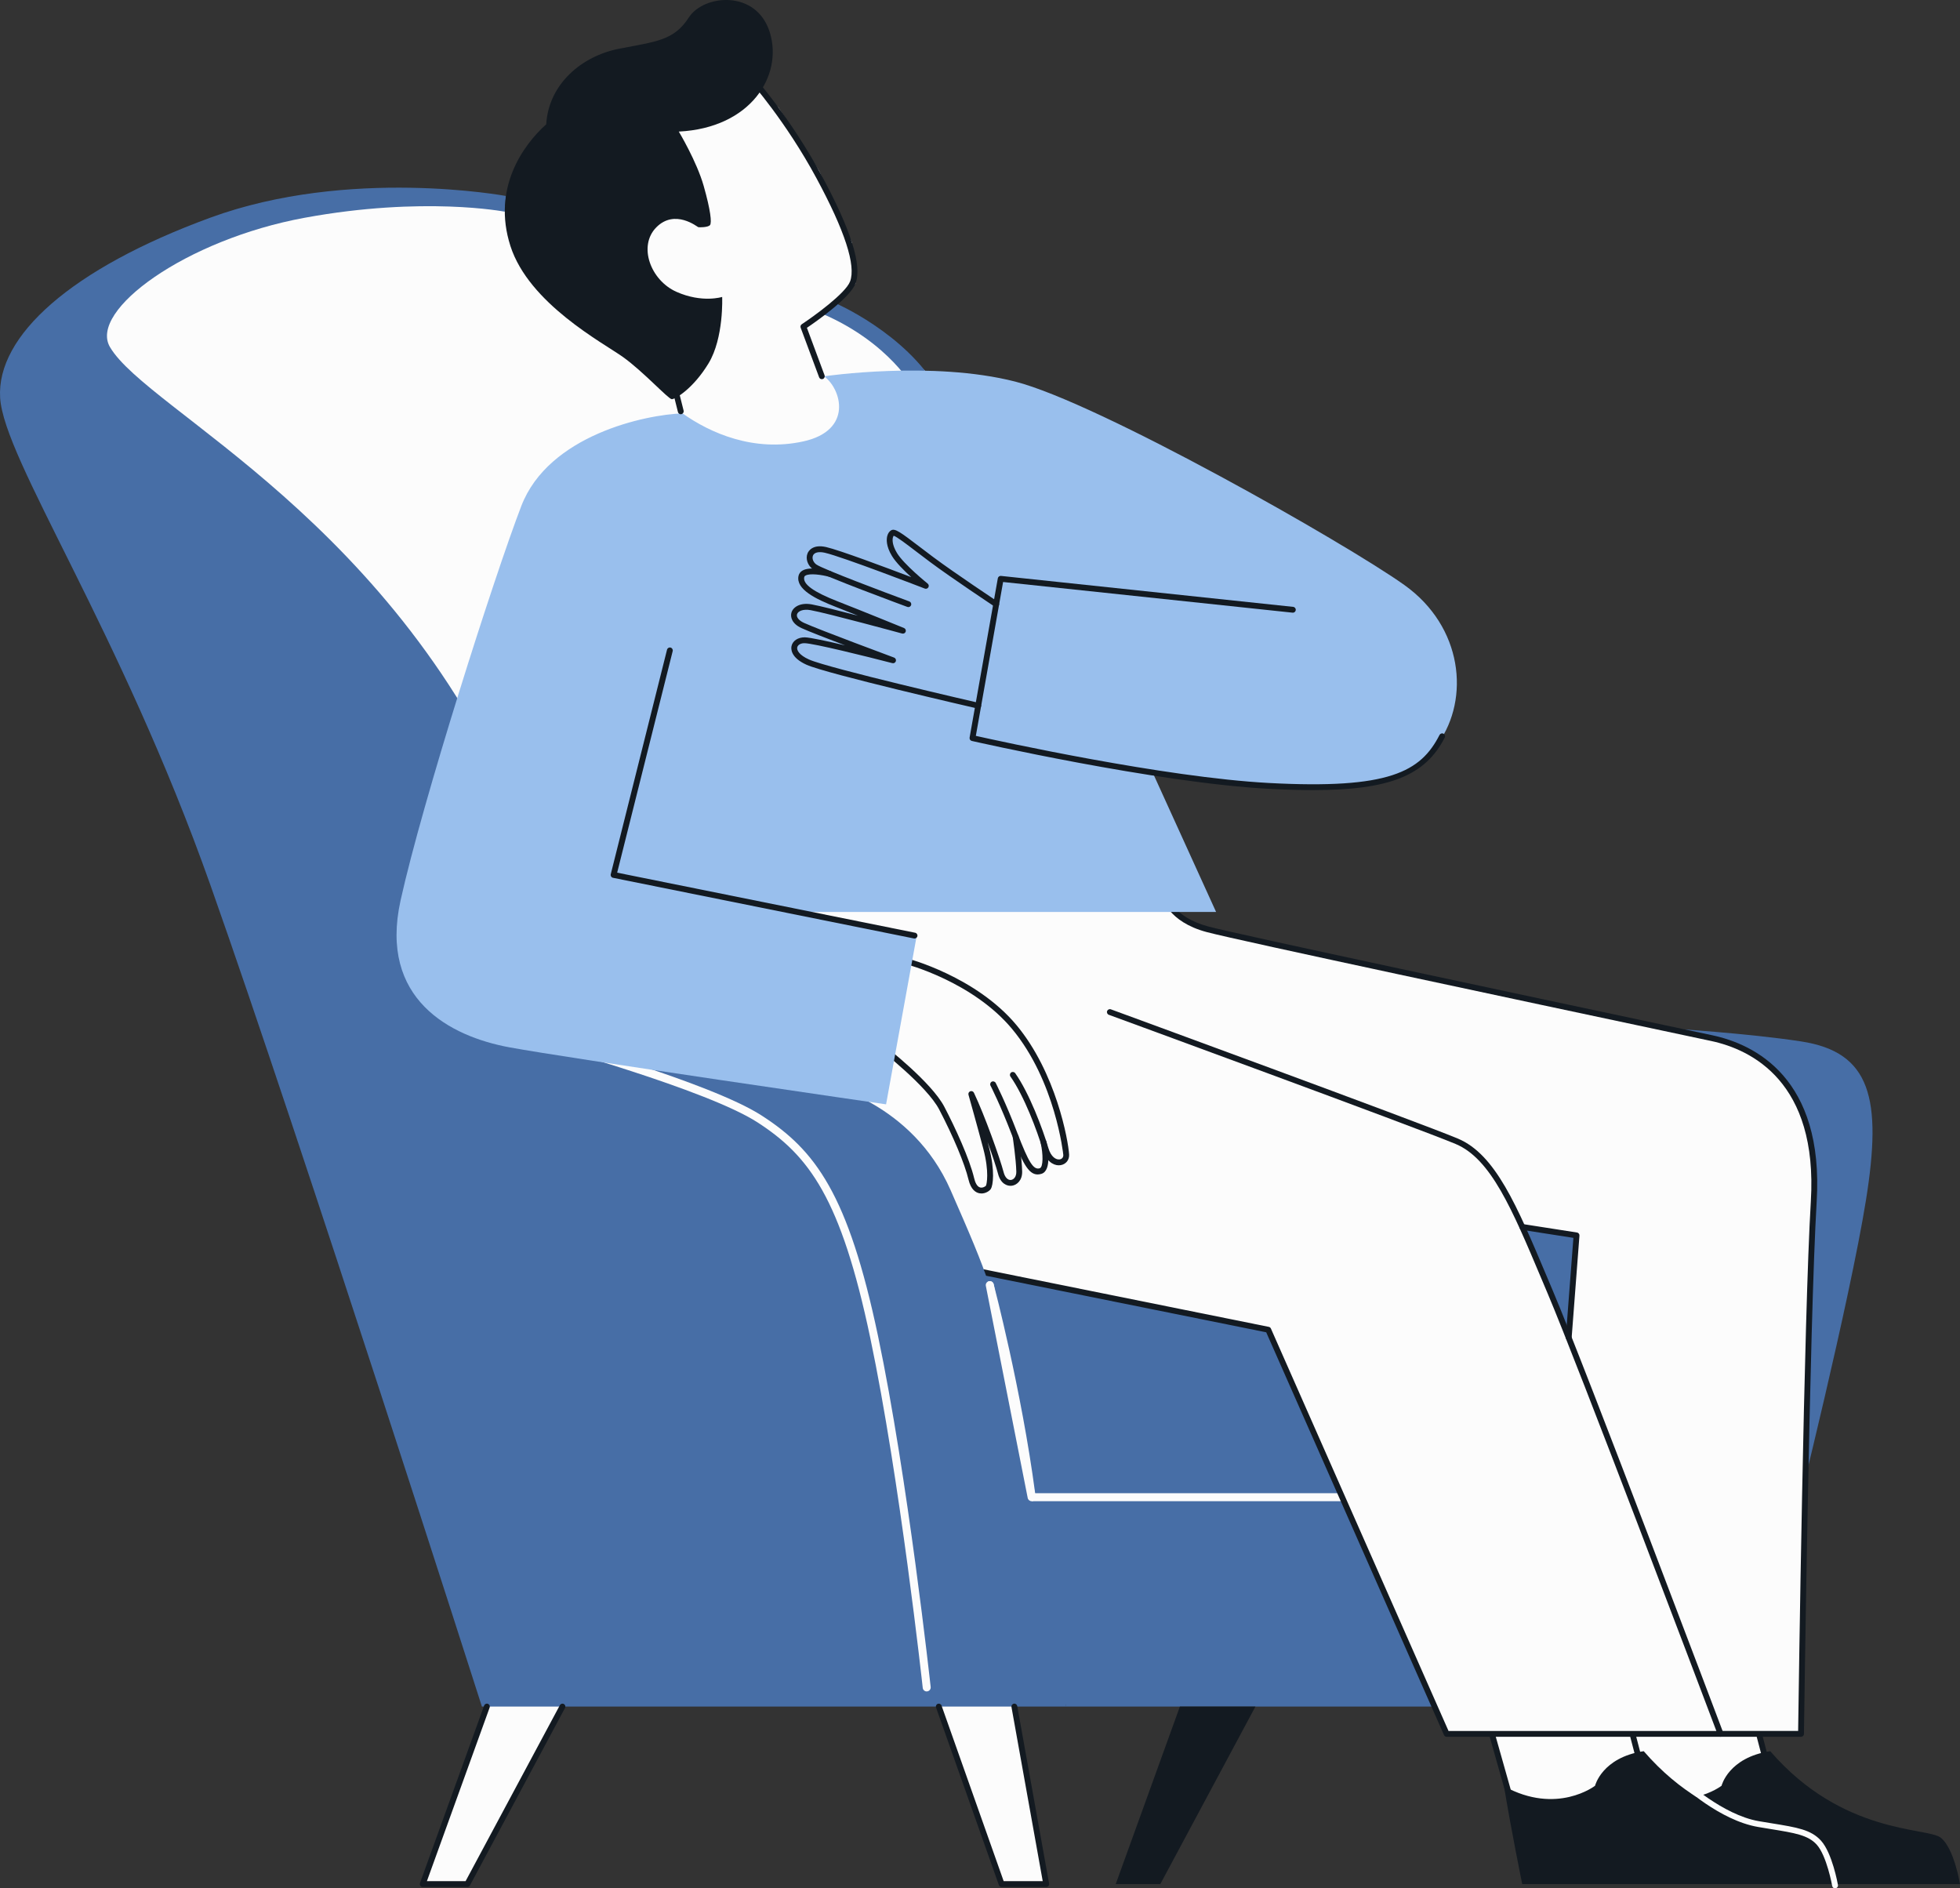 <svg xmlns="http://www.w3.org/2000/svg" width="1080" height="1040.45" viewBox="0 0 1080 1040.45"><rect x="0" y="0" width="1080" height="1040.45" fill="#333333" stroke="none"/><g id="a"/><g id="b"><g id="c"><g id="d"><path d="M255.47 397.01l-68.09-83.82L115.52 245.71 54.45 197.61V162.49L94.44 138.71 152.26 117.64 183.6 113.86 218.52 109.97H255.47L284.11 114.4 327.34 119.26 367.49 71.17 393.26 50.64 416.79 48.78 429.04 59.34 451.38 94.19 469.4 133.52 471.41 156.24 458.21 170.58 478.1 181.4 509.61 204.17 519.71 233.82 255.47 397.01z" fill="#fcfcfc"/><path d="M269.88 936.12 233.68 1036.99H257.63L311.52 936.12 515.69 937.56 552.31 1038.09H576.27L558.8 936.84 287.35 929.27 269.88 936.12z" fill="#fcfcfc"/><path d="M919.52 566.63s43.76 2.68 73.02 7.19c38.2 5.89 44.67 31.3 35.64 87.47-9.03 56.17-38.95 175.86-38.95 175.86l-69.71-270.52z" fill="#476ea6"/><path d="M587.52 940.29H908.65L919.52 690.03H510.65l76.87 250.26z" fill="#476ea6"/><path d="M903.47 996.63 884.07 928.09 961.81 926.92 978.36 990.27 903.47 996.63z" fill="#fcfcfc"/><path d="M903.47 998.23c-.71.0-1.35-.47-1.55-1.17l-19.39-68.54c-.14-.48-.04-1 .26-1.4.3-.4.77-.64 1.26-.65l77.74-1.17h.02c.73.0 1.37.49 1.56 1.2l16.55 63.36c.12.46.03.95-.24 1.33-.27.39-.7.63-1.18.67l-74.89 6.35s-.09.0-.14.0zm-17.28-68.57 18.46 65.25 71.67-6.08-15.75-60.29-74.38 1.12z" fill="#131a21"/><path d="M908.48 1038.09H1080s-3.23-19.81-10.64-25.58c-7.41-5.77-54.05-1.5-93.92-47.64-23.07 3.51-26.83 19.06-26.83 19.06.0.0-21.06 16.3-50.15.25 3.76 23.32 10.03 53.91 10.03 53.91z" fill="#131a21"/><path d="M833.76 996.63 814.36 928.09 892.1 926.92 908.65 990.27 833.76 996.63z" fill="#fcfcfc"/><path d="M833.76 998.23c-.71.0-1.35-.47-1.55-1.17l-19.39-68.54c-.14-.48-.04-1 .26-1.4.3-.4.77-.64 1.26-.65l77.73-1.17h.02c.73.0 1.37.49 1.56 1.2l16.55 63.36c.12.46.03.95-.24 1.33-.27.39-.7.63-1.18.67l-74.89 6.35s-.09.0-.14.0zm-17.27-68.57 18.46 65.25 71.67-6.08-15.75-60.29-74.38 1.12z" fill="#131a21"/><path d="M632.65 473.88s4.4 31.46 31.19 37.72c26.79 6.25 145.17 31.84 145.17 31.84.0.0 117.49 23.9 140.74 30.25 23.26 6.35 39.79 22.52 46.57 49.37 6.78 26.85 1.09 86.54 1.09 86.54l-3.2 134.08-1.81 111.66h-195.26l-98.3-222.67-203.62-40.62s-89.41-105.61-104.32-153.97c-14.91-48.36-1.5-82.75-1.5-82.75l243.23 18.56z" fill="#fcfcfc"/><path d="M738.47 827.14H568.46c-1.11.0-2.04-.82-2.18-1.92-7.42-57.36-22.86-115.98-23.01-116.57-.31-1.17.39-2.38 1.56-2.69 1.17-.31 2.38.39 2.69 1.56.15.58 15.33 58.18 22.87 115.21h168.08c1.22.0 2.2.98 2.2 2.2s-.99 2.2-2.2 2.2z" fill="#fcfcfc"/><path d="M840.53 677.08 868.69 680.67 863.85 732.83 840.53 677.08z" fill="#476ea6"/><path d="M948.1 956.94H797.14c-.64.0-1.21-.38-1.47-.96l-97.96-221.91-165.69-33.44c-.87-.18-1.43-1.02-1.26-1.89.18-.87 1.03-1.44 1.89-1.26l166.5 33.6c.51.1.94.45 1.15.93l97.87 221.72h147.58c-8.27-21.9-76.11-201.28-92.94-241l-3.58-8.48c-16.09-38.17-27.71-65.76-47.11-73.92-21.18-8.91-189.42-70.57-191.12-71.19-.83-.31-1.26-1.23-.96-2.06.31-.83 1.23-1.26 2.06-.96 1.7.62 170.01 62.3 191.26 71.24 20.61 8.67 32.45 36.76 48.83 75.63l3.57 8.47c17.86 42.17 93.05 241.29 93.81 243.3.19.49.12 1.05-.18 1.48-.3.43-.79.69-1.32.69z" fill="#131a21"/><path d="M992.4 956.94h-44.3c-.89.0-1.61-.72-1.61-1.61s.72-1.61 1.61-1.61h42.71c.28-20.37 3.21-228.99 7-291.88 3.96-65.72-32.7-83.51-54.9-88.27-3.83-.82-13.3-2.83-26.56-5.65-70.11-14.89-234.29-49.76-251.53-54.39-21.26-5.7-24.35-18.87-24.47-19.43-.19-.87.36-1.72 1.23-1.91.86-.18 1.72.36 1.91 1.23.12.53 2.96 11.86 22.17 17.02 17.16 4.6 181.28 39.46 251.36 54.34 13.26 2.82 22.74 4.83 26.57 5.65 23.21 4.97 61.55 23.49 57.44 91.61-3.96 65.74-6.99 291.04-7.02 293.31-.01.88-.73 1.59-1.61 1.59z" fill="#131a21"/><path d="M864.39 738.57s-.08.0-.12.0c-.89-.07-1.55-.84-1.48-1.73l4.19-54.8-28.41-4.43c-.88-.14-1.48-.96-1.34-1.84.14-.88.96-1.48 1.84-1.34l29.88 4.66c.83.13 1.42.87 1.36 1.71l-4.3 56.28c-.06.84-.77 1.49-1.6 1.49z" fill="#131a21"/><path d="M460.09 166.91s38.65 16.59 56.71 47.68c-5.52 2.01-12.87.0-12.87.0.0.0-13.51-25.75-51.1-41.84 4.98-3.93 7.26-5.85 7.26-5.85z" fill="#476ea6"/><path d="M454.61 597.42s48.02 10.09 69.15 58.25c21.13 48.16 24.82 57.85 32.91 101.01l30.85 183.61H265.54s-99.3-310.44-149.45-452.2C65.94 346.33 2.08 253.21.07 219.11c-2.01-34.1 39.12-71.05 115.68-99.13 76.56-28.08 163.03-12 163.03-12l-.63 8.66s-44.72-8.69-110.25 3.34c-65.53 12.04-119.1 51.09-107.32 71.22 20.73 35.43 158.52 95.77 227.35 263.46 33.18 64.19 166.67 142.76 166.67 142.76z" fill="#476ea6"/><path d="M510.64 931.96c-1.11.0-2.06-.84-2.19-1.96-.12-1.14-12.58-115.14-28.92-192.87-16.17-76.93-33.64-100.36-62.23-118.79-27.98-18.03-117.85-42.79-118.75-43.04-1.17-.32-1.86-1.53-1.54-2.71.32-1.17 1.53-1.85 2.7-1.54 3.72 1.02 91.43 25.18 119.97 43.58 29.61 19.09 47.66 43.13 64.15 121.58 16.38 77.94 28.87 192.16 28.99 193.3.13 1.21-.74 2.29-1.95 2.42-.08.0-.16.01-.24.01z" fill="#fcfcfc"/><path d="M491.05 526.54s32.43 7.85 56.17 27.75c23.74 19.9 30.83 44.57 35.6 59.31 4.77 14.75 6.88 25.26 2.57 26.4-4.32 1.14-7.67-3.08-8.21-4.31-.54-1.23-1.12-3.75-1.12-3.75.0.0.76 11.05-1.5 13.55-2.26 2.5-7.7-3.43-8.3-4.45-.6-1.03-4.61-9.72-4.61-9.72.0.0.2 11.89-.17 16-.37 4.1-5.15 5.54-6.91 3.77-1.76-1.77-3.03-4.68-3.03-4.68l-9.32-27.42s-1.17.92-1.25 1.17c-.08.25 4.93 21.23 4.01 29.92-.92 8.69-7.95 5.95-9.45.53-1.5-5.42-5.53-23.09-16.93-40.69-11.4-17.6-29.79-29.63-29.79-29.63.0.0-9.45-36.94 2.26-53.75z" fill="#fcfcfc"/><path d="M583.44 642.07c-3.29.0-7.06-2.54-8.84-8.59-3.08-10.43-10.36-29.78-17.82-40.32-.51-.72-.34-1.73.38-2.24.72-.51 1.73-.34 2.24.38 7.69 10.86 15.15 30.63 18.28 41.26 1.42 4.82 4.18 6.59 6.29 6.24 1.26-.22 2.02-1.2 1.93-2.5-.02-.38-4.32-40.64-28.22-69.37-21.73-26.13-58.47-35.74-58.84-35.83-.86-.22-1.38-1.1-1.16-1.96.22-.86 1.09-1.38 1.95-1.16.38.1 38.13 9.97 60.52 36.89 21.78 26.19 28.47 63.41 28.95 71.22.18 2.95-1.7 5.36-4.59 5.87-.35.06-.72.09-1.09.09z" fill="#131a21"/><path d="M571.76 647.11c-5.26.0-8.6-7.13-14.17-21.7-6.41-16.76-11.74-27.15-11.8-27.25-.41-.79-.1-1.76.69-2.17.79-.4 1.76-.09 2.17.69.05.11 5.47 10.64 11.94 27.58 6.24 16.32 8.89 20.48 12.32 19.43 2.02-.63 1.89-7.88.52-14-.19-.87.35-1.73 1.22-1.92.87-.19 1.73.35 1.92 1.22.6 2.64 3.26 15.92-2.71 17.77-.74.23-1.44.34-2.11.34z" fill="#131a21"/><path d="M540.77 657.57c-.33.0-.66-.03-.99-.08-2.05-.35-4.78-1.94-6.12-7.58-2.03-8.59-8.38-23.75-16.16-38.62-6.78-12.95-32.36-32.79-32.62-32.99-.7-.54-.83-1.55-.29-2.25.54-.7 1.55-.83 2.25-.29 1.07.83 26.4 20.47 33.5 34.05 6 11.46 13.9 28.64 16.44 39.37.5 2.12 1.51 4.73 3.43 5.13 1.4.28 2.81-.66 3.06-1 .41-.7 1.95-7.53-1.46-20.4-3.34-12.63-8.1-29.52-8.15-29.69-.23-.8.2-1.65.98-1.94.78-.3 1.66.06 2.02.82 5.95 12.54 14.3 35.89 16.4 43.91.72 2.75 2.34 4.37 4.09 4.11 1.42-.2 2.93-1.72 2.86-4.58-.17-7-1.96-18.89-1.97-19-.13-.88.47-1.7 1.35-1.83.88-.14 1.7.47 1.83 1.35.08.49 1.84 12.21 2.01 19.41.12 4.83-2.84 7.45-5.62 7.84-2.64.38-6.24-1.1-7.65-6.49-.93-3.57-3.13-10.24-5.8-17.61.26.98.52 1.94.77 2.88 3.47 13.14 2.21 21.15 1.05 22.97-.74 1.16-2.86 2.53-5.22 2.53z" fill="#131a21"/><path d="M454.11 207.33s59.51-8.78 105.32 2.93c45.81 11.7 181.88 88.94 214.31 112.01 32.43 23.07 36.16 62.74 18.75 87.25-17.41 24.51-54.53 26.55-88.64 23.74-34.11-2.81-68.69-7.56-68.69-7.56l34.93 76.78h-229.53l64.44 13.79-16.76 92.2s-175.24-25.41-207.67-31.43c-32.43-6.02-71.88-26.41-59.85-80.91 12.04-54.5 51.49-178.21 66.53-217.32 15.05-39.12 68.54-50.4 88.85-51.03 15.17 10.78 39.19 21.44 66.57 15.42 27.37-6.02 21.12-28.75 11.42-35.86z" fill="#99bfed"/><path d="M374.03 72.5s9.86 16.38 13.71 29.92c3.84 13.54 4.51 20.23 3.51 21.57-1 1.34-6.02 1.34-6.52 1.17-.5-.17-12.87-10.21-23.07.08-10.2 10.29-3.18 29.18 11.03 35.53 14.21 6.35 25.24 2.84 25.24 2.84.0.0 1 22.57-7.52 36.61-8.53 14.04-18.39 19.73-20.23 19.73s-15.88-15.38-26.91-23.24c-11.03-7.86-51.82-29.42-62.02-61.18-10.2-31.76 7.02-55.67 19.73-67.04 1.34-22.23 19.56-37.61 40.12-41.63 20.56-4.01 30.26-4.51 38.45-17.22 8.19-12.71 37.28-15.55 44.63 8.19 7.36 23.74-10.36 52.66-50.15 54.67z" fill="#131a21"/><path d="M452.86 208.93c-.65.0-1.27-.4-1.51-1.05l-10.17-27.33c-.26-.7.0-1.49.62-1.9 6.54-4.32 24.08-16.96 26.6-23.55 3.35-8.77-2.86-27.89-18.47-56.84-17-31.54-36.45-53.39-36.64-53.6-.59-.66-.54-1.68.12-2.27.66-.59 1.68-.54 2.27.12.2.22 19.88 22.33 37.08 54.22 16.3 30.23 22.39 49.7 18.64 59.51-3.04 7.94-21.98 21.14-26.77 24.38l9.72 26.14c.31.83-.11 1.76-.95 2.07-.18.07-.37.1-.56.1z" fill="#131a21"/><path d="M375.12 228.24c-.72.0-1.38-.49-1.56-1.22l-6.02-24.07c-.21-.86.31-1.73 1.17-1.95.86-.21 1.73.31 1.95 1.17l6.02 24.07c.21.86-.31 1.73-1.17 1.95-.13.03-.26.05-.39.05z" fill="#131a21"/><path d="M503.93 517.11c-.11.0-.21-.01-.32-.03l-165.83-33.43c-.43-.09-.81-.35-1.04-.72-.23-.37-.31-.82-.2-1.25l31.01-123.71c.22-.86 1.09-1.39 1.95-1.17.86.22 1.38 1.09 1.17 1.95l-30.6 122.07 164.18 33.1c.87.17 1.43 1.02 1.26 1.89-.15.76-.82 1.29-1.57 1.29z" fill="#131a21"/><path d="M723.46 435.34c-7.42.0-15.54-.25-24.44-.72-62.11-3.31-162.51-26.14-163.52-26.37-.84-.19-1.37-1-1.23-1.85l15.55-87.76c.15-.83.91-1.41 1.75-1.32l160.99 17.05c.88.09 1.52.89 1.43 1.77-.09.88-.87 1.54-1.77 1.43l-159.49-16.9-15.02 84.78c12.74 2.85 103.78 22.88 161.48 25.96 66.25 3.54 83.64-6.14 94.02-26.46.41-.79 1.37-1.11 2.16-.7.79.4 1.1 1.37.7 2.16-10.58 20.7-29.93 28.93-72.61 28.93z" fill="#131a21"/><path d="M500.5 334.49c-.18.0-.37-.03-.56-.1-1.92-.71-47.01-17.34-51.88-20.67-3.05-2.09-4.35-5.94-3.03-8.96.53-1.21 2.83-5.01 10.19-3.34 7.33 1.67 33.17 11.35 46.88 16.57-3.95-3.6-8.48-8.12-10.62-11.66-3.35-5.54-3.04-9.32-2.56-11.09.39-1.44 1.17-2.53 2.17-3.07 2.08-1.13 4.98.97 15.72 9.16 2.26 1.72 4.75 3.62 7.44 5.63 11.74 8.77 35.33 24.42 35.57 24.58.74.49.94 1.49.45 2.23-.49.74-1.49.94-2.23.45-.24-.16-23.9-15.85-35.71-24.68-2.7-2.02-5.2-3.92-7.47-5.65-5.26-4.02-10.7-8.16-12.42-8.71-.13.17-.29.46-.42.92-.28 1.02-.61 3.89 2.21 8.57 3.82 6.33 16.8 16.77 16.93 16.88.62.49.78 1.37.39 2.05-.4.69-1.24.98-1.97.7-.45-.18-45.39-17.54-55.07-19.74-3.35-.76-5.79-.21-6.53 1.49-.7 1.6.13 3.81 1.9 5.02 3.77 2.58 38.22 15.53 51.18 20.31.83.31 1.26 1.23.95 2.07-.24.65-.85 1.05-1.51 1.05z" fill="#131a21"/><path d="M539.02 390.43c-.12.0-.24-.01-.36-.04-3.39-.78-83.06-19.1-94.24-24.12-8.92-4.01-8.59-8.91-8.27-10.32.66-2.94 3.58-4.81 7.33-4.79 2.91.06 12.35 2.11 22.19 4.43-10.12-3.85-20.21-7.77-24.01-9.51-5.32-2.43-6.31-6.17-5.53-8.64.92-2.94 4.8-5.59 11.12-4.43 4.41.8 15.09 3.5 25.51 6.22-4.39-1.76-8.69-3.47-12.22-4.84-11.02-4.3-22.09-9.69-20.55-17.05.26-1.22.99-2.23 2.12-2.92 4.36-2.67 14.4-.04 15.53.26.86.23 1.36 1.12 1.13 1.97-.23.86-1.11 1.35-1.97 1.13-3.75-1.02-10.61-2.09-13.01-.62-.48.29-.6.6-.65.84-.81 3.88 5.09 8.14 18.57 13.4 12.9 5.03 36.19 14.53 36.42 14.63.79.32 1.19 1.2.92 2-.27.81-1.13 1.25-1.95 1.04-.41-.11-40.95-11.16-50.43-12.88-4.21-.77-6.95.55-7.48 2.23-.5 1.61.99 3.47 3.8 4.76 8.37 3.82 49.25 18.98 49.67 19.14.8.3 1.23 1.17.97 1.99-.26.82-1.11 1.29-1.94 1.07-14.51-3.76-43.27-10.89-48.27-10.98-2.09-.1-3.82.9-4.13 2.28-.36 1.58 1.12 4.29 6.45 6.68 10.89 4.89 92.81 23.73 93.64 23.92.87.2 1.41 1.06 1.21 1.93-.17.75-.83 1.25-1.57 1.25z" fill="#131a21"/><path d="M838.77 1038.09h171.52s-3.23-19.81-10.64-25.58c-7.41-5.77-54.05-1.5-93.92-47.64-23.07 3.51-26.83 19.06-26.83 19.06.0.0-21.06 16.3-50.15.25 3.76 23.32 10.03 53.91 10.03 53.91z" fill="#131a21"/><path d="M1011.16 1040.45c-.77.0-1.44-.55-1.58-1.33-.03-.17-3-16.67-8.56-22.79-4.73-5.21-12-6.39-25.19-8.53-2.21-.36-4.58-.74-7.12-1.18-21.12-3.59-41.9-22.96-42.78-23.78-.65-.61-.68-1.63-.07-2.27.61-.65 1.62-.68 2.27-.07.21.2 20.96 19.52 41.11 22.95 2.54.43 4.9.81 7.1 1.17 13.91 2.26 21.57 3.5 27.06 9.54 6.18 6.81 9.22 23.68 9.34 24.4.15.87-.43 1.71-1.3 1.86-.09.02-.19.03-.28.03z" fill="#fcfcfc"/><path d="M576.48 1039.69h-24.57c-.68.0-1.29-.43-1.52-1.07l-34.61-97.8c-.3-.84.14-1.75.98-2.05.84-.29 1.76.14 2.05.98l34.23 96.72h21.52l-17.21-95.9c-.16-.87.42-1.71 1.3-1.87.86-.16 1.71.42 1.87 1.3l17.55 97.8c.08.47-.04.95-.35 1.32-.31.37-.76.58-1.23.58z" fill="#131a21"/><path d="M257.51 1039.69h-24.57c-.52.0-1.01-.26-1.32-.68-.3-.43-.37-.98-.2-1.47l35.35-97.8c.3-.84 1.23-1.27 2.06-.96.84.3 1.27 1.22.97 2.06l-34.57 95.64h21.32l51.95-96.95c.42-.78 1.4-1.07 2.18-.66.78.42 1.08 1.39.66 2.18l-52.4 97.8c-.28.52-.82.85-1.42.85z" fill="#131a21"/><path d="M691.76 940.29 639.36 1038.09H614.79L650.14 940.29H691.76z" fill="#131a21"/><path d="M568.45 827.14c-1.03.0-1.95-.73-2.16-1.78l-23.07-116.85c-.24-1.19.54-2.35 1.73-2.59 1.2-.23 2.35.54 2.59 1.73l23.07 116.85c.24 1.19-.54 2.35-1.73 2.59-.14.03-.29.04-.43.04z" fill="#fcfcfc"/></g></g></g></svg>